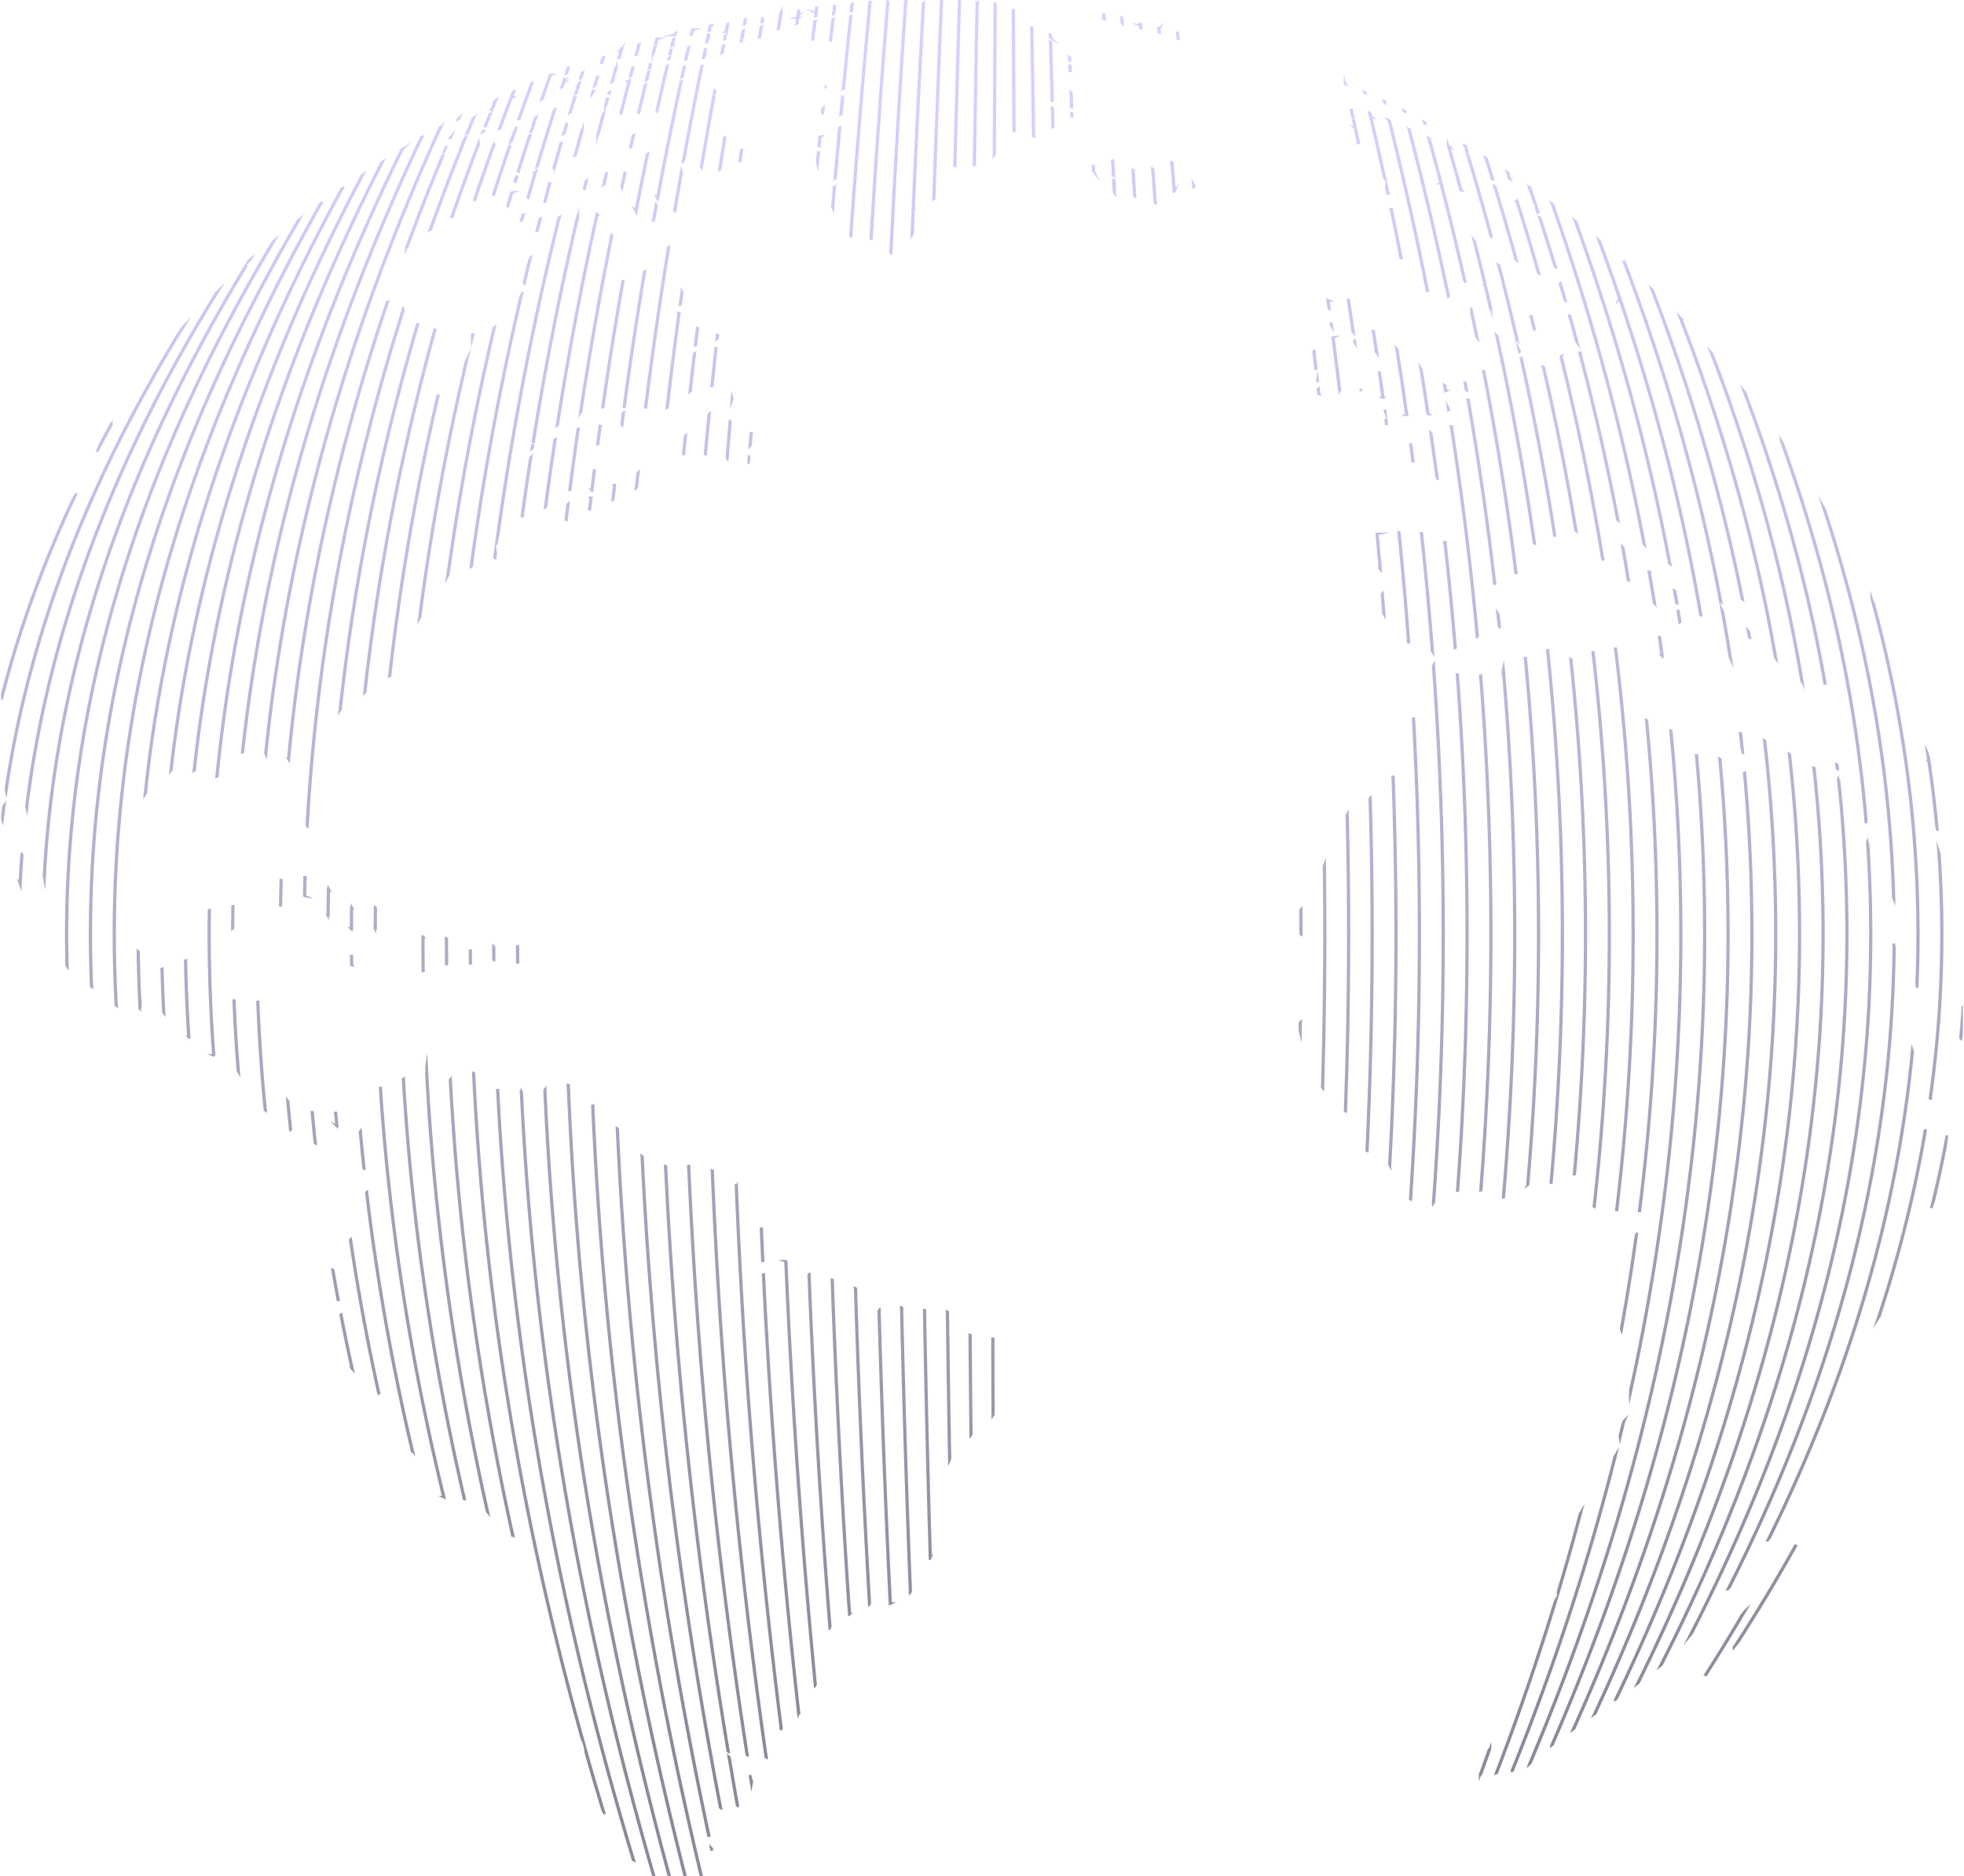 <svg xmlns="http://www.w3.org/2000/svg" width="736" height="703" fill="none"><g clip-path="url(#a)"><path stroke="url(#b)" stroke-miterlimit="10" stroke-opacity=".5" stroke-width=".922" d="M556.692 59.232v.011l-.005-.014.005.003zm0 0c.131.081.259.16.384.239l-.049-.153a14.53 14.53 0 0 0-.335-.198v.112zM380.075 49.038h.06c-.081-15.074-.167-30.146-.26-45.219h-.297c.092 15.053.179 30.106.259 45.16l.238.059zm7.115 2.013c.099.023.198.045.298.063-.217-13.61-.448-27.22-.695-40.83a5.59 5.59 0 0 0-.297-.028c.246 13.598.477 27.197.694 40.794zm7.306-3.406.236-.09-.191-7.035a4.364 4.364 0 0 1-.301-.133l.198 7.28.058-.022zm7.078-4.107h.297l-.036-.935a2.142 2.142 0 0 1-.301-.112l.04 1.047zm-.044-8.796.215 5.524a2.725 2.725 0 0 1-.3-.085l-.221-5.665c.1.077.202.153.306.226zm-.4-10.008.077 1.886a.916.916 0 0 1-.297.014l-.084-2.061c.109.047.211.1.304.16zm-.131-3.22.045 1.095h-.298l-.051-1.256c.102.053.204.107.304.162zm-7.233-7.966.02.642a12.12 12.12 0 0 0-.303-.182l-.032-1.051.057.028.153.458.105.105zm.064 2.15a4.994 4.994 0 0 0-.3-.099c.098 3.304.195 6.608.291 9.913h.297c-.095-3.271-.19-6.542-.288-9.813zm.046 11.747-.033-1.144c.117.046.216.085.301.12l.022.782-.29.242zm.306.285a2.432 2.432 0 0 1-.303-.184c.097 3.397.193 6.795.288 10.193l.295-.052c-.092-3.32-.185-6.638-.28-9.957zM373.085 1.833c-.115 18.653-.221 37.307-.318 55.961a5.154 5.154 0 0 0-.299.36c.097-18.776.204-37.551.32-56.326.087.003.182.004.297.005zm-.872 499.847h-.297c.026 9.604.054 19.208.085 28.812l.295-.409c-.03-9.468-.058-18.935-.083-28.403zM366.316 1.528c-.371 20.02-.711 40.04-1.019 60.061a17.25 17.25 0 0 1-.299.162c.308-20.075.648-40.149 1.021-60.223h.297zm-2.635 498.837-.298-.098c.1 12.555.213 25.109.339 37.664l.293-.377c-.124-12.396-.235-24.792-.334-37.189zM359.743.153c-.643 20.674-1.229 41.348-1.758 62.022h-.297c.529-20.674 1.115-41.348 1.758-62.022h.297zm-4.549 491.568-.299-.177c.234 18.635.514 37.269.841 55.902.088-.192.184-.385.287-.58a11264.81 11264.81 0 0 1-.829-55.145zm-4.799-425.488a7451.5 7451.5 0 0 0-.284 8.134 24.8 24.8 0 0 0-.305.227c.852-24.814 1.82-49.628 2.902-74.441h.298a8026.332 8026.332 0 0 0-2.593 65.576l-.105.418.087.086zm-4.361-64.858h-.12a6248.134 6248.134 0 0 0-4.257 86.759c.104-.163.21-.325.318-.488.114-2.688.229-5.376.346-8.063-.133-.315-.174-.662.041-.96a6249.703 6249.703 0 0 1 3.86-77.436l-.188.188zM339.47.458l.103-.014.017-.257-.3.03-.027.394-.002.04a5129.23 5129.23 0 0 0-5.559 94.048 3.3 3.3 0 0 0 .293.09A5133.92 5133.92 0 0 1 339.561.618V.61l.004-.057-.095-.096zm.122-.305v.004l-.3.037.003-.041h.297zm.011-.153-.002.03-.301.05.005-.08h.298zm-6.714.392-.3.02-.09 1.116h.298l.092-1.136zm-6.712.392-.301.038-.013.137c.099-.01.2-.021.301-.03l.013-.145zm-7.007.59-.078.736.302-.037.075-.698h-.299zm-6.262.816-.305.05-.033.28.306-.056.032-.274zm-6.786 1.49-.108.818-.317.13.118-.89.307-.059zm.135-1.017-.074.563-.31.072.079-.588c.102-.017.204-.032.305-.047zm-6.727 1.115-.31.062-.263 1.808.313-.09.26-1.78zm-6.869 1.154c-.051.01-.101.022-.152.033a11.3 11.3 0 0 1-.029.181l.313-.07.028-.18-.16.036zm-.262.728.067-.425.313-.076-.231 1.452-.312.073.161-1.017.056-.015-.054.008zm-6.51 1.367-.245.082-.192 1.113.317-.091.193-1.12-.073.016zm-.841 3.553.076-.45.323-.124-.089.522a5.786 5.786 0 0 1-.31.052zm-5.736-2.377-.147.79-.325.125.15-.808.322-.107zm.177-.948-.126.675-.038.014-.285.095.137-.732.312-.052zm-6.728 1.605-.176.052-.224 1.12.324-.102.213-1.07h-.137zm-.676 2.562.11-.554.32-.09-.122.616-.308.028zm-.655 3.313.264-1.34.323-.102-.266 1.347c-.105.032-.212.064-.321.095zm-6.129-.153-.228 1.079-.335.15.24-1.14a10.5 10.5 0 0 1 .323-.089zm.344-1.621-.215 1.013-.148.08-.189.073.236-1.109.316-.057zm.386-1.814-.054.253-.316.058.047-.221.323-.09zm.322-1.505-.049.228a1.743 1.743 0 0 0-.339.166l.068-.317.32-.077zm-6.972 2.882-.066.289-.332.12.067-.294c.111-.04.222-.078.331-.115zm.336-1.472-.325.09-.019.085-.007.03-.09.39.327-.094.086-.377.005-.02.023-.104zm-6.666 1.72a.597.597 0 0 1-.01.041l-.339.136.021-.083.328-.094zm-6.673 1.729-.332.094-.071.275.334-.102.069-.267zm-6.69 1.957-.335.099-.05.183.336-.103.049-.18zm-6.63 1.9-.341.108a8.68 8.68 0 0 1-.044.152l.343-.114.042-.147zm-.426.403.027-.094.348-.134-.036.124-.339.104zm-.072.251.03-.106.337-.096-.025.088-.342.114zm-6.319 2.486-.349.127-.067.22h.073l-.105.105-.049.163.336-.084.161-.53zm-.929 2.046.26-.862.348-.124-.268.887-.34.1zm-7.3 5.016-.197.624-.35.124.159-.507c.158-.096.285-.175.388-.241zm.457-1.452-.119.378-.36.152.128-.404.351-.126zm-1.272 3.903-.384.385a1070.16 1070.16 0 0 0-1.159 3.74l.321-.153.039-.006c.41-1.331.823-2.662 1.238-3.994l-.055.028zm-5.769-.434c-.207.624-.412 1.25-.618 1.874l-.38.207.632-1.922.366-.16zm1.767-5.307c-.227.674-.452 1.349-.677 2.023l-.369.168c.228-.686.458-1.372.688-2.058.119-.046.238-.09.358-.133zm-6.796 2.803-.37.157-.64 1.825.366-.147.644-1.835zm-6.885 3.02-.378.166-.468 1.272-.13.355c-1.42 3.88-2.814 7.761-4.182 11.642l.322-.02c1.385-3.929 2.798-7.857 4.237-11.785l.124-.34.475-1.29zm-6.81 3.046-.385.174-.528 1.373-.08.21-.368.962.208-.042-.254.162c-1.438 3.77-2.851 7.54-4.238 11.31l.065-.014.325-.184a1002.52 1002.52 0 0 1 4.647-12.367l.07-.183.538-1.4zm-6.953 3.441-.247.139-.46 1.146.387-.166.493-1.23-.173.111zm-1.637 3.618.556-1.397.4-.2-.601 1.508-.355.089zm-6.448 2.857-.386.154a969.761 969.761 0 0 0-2.414 5.877l.394-.179c.794-1.95 1.596-3.901 2.406-5.852zm-5.507.105-.118.272-.029.023-.408.234.137-.313.418-.215zm-6.875 3.362-.047.102-.433.233.052-.113.428-.222zm-7.035 3.762-.042.09-.446.247.035-.075.453-.262zm-.048.1-.46.278c-36.374 76.756-58.71 153.527-67.007 230.302l.307-.07c8.316-76.843 30.703-153.683 67.16-230.51zm-7.305 4.498-.479.301c-38.448 78.284-61.536 156.569-69.262 234.854l.303-.045c7.744-78.37 30.89-156.739 69.438-235.11zm-7.446 4.745-.497.32c-38.695 75.979-62.142 151.945-70.338 227.911l.32-.196c8.23-76.002 31.735-152.01 70.515-228.035zm-7.328 4.765-.514.337c-39.35 74.422-63.255 148.834-71.715 223.245l.347-.42c8.518-74.378 32.478-148.761 71.882-223.162zm-7.586 4.983-.53.348C86.633 146.377 62.061 222.02 54.295 297.662l.36-.597c7.85-75.553 32.476-151.112 73.881-226.69zm-7.959 5.594-.58.421C68.45 167.62 42.674 258.857 42.674 350.098c0 8.855.242 17.711.728 26.567l.311.246a484.81 484.81 0 0 1-.742-26.813c0-91.371 25.866-182.747 77.606-274.129zM112.2 82.28l-.643.514C59.683 171.904 33.742 261 33.742 350.098c0 6.51.139 13.02.416 19.53l.307.223a459.104 459.104 0 0 1-.425-19.753c0-89.259 26.05-178.524 78.16-267.818zm-9.346 7.872-.728.638c-51.54 86.455-77.313 172.917-77.313 259.385 0 3.853.051 7.706.154 11.56l.31.481a435.146 435.146 0 0 1-.167-12.041c0-86.668 25.912-173.342 77.744-260.023zm-8.978 7.01-.119.193c-.257.228-.513.457-.768.686l.137-.225c.248-.218.497-.436.75-.654zm-1.32 2.158-.767.689c-46.18 76.097-71.291 152.198-75.326 228.294l.232 1.276c3.834-76.74 29.119-153.495 75.86-230.259zm-10.738 9.672-.788.71C41.47 173.89 17.753 238.083 9.884 302.279l.194.865c7.795-64.713 31.707-129.43 71.74-194.152zM68.515 122.67l-1.273 1.698c-34.96 57.148-56.65 114.298-65.066 171.446l.181.816c8.434-58.099 30.6-116.207 66.5-174.322l-.342.362zm-26.726 36.519-.533.356a508.15 508.15 0 0 0-3.924 7.326l-.263.559-.663 1.857a507.321 507.321 0 0 1 5.383-10.098zM.399 261.816c6.28-24.834 15.212-49.667 26.796-74.499l1.467-2.423C16.52 210.522 7.204 236.15.715 261.777a9.897 9.897 0 0 1-.316.039zm.327 44.954c.174-1.487.358-2.974.551-4.461l.37-.542a377.286 377.286 0 0 0-.702 5.683l-.207-.545-.012-.135zm6.698 24.142.262.748c.108-2.292.237-4.583.386-6.874l-.007-.008.065-.881c.073-1.086.15-2.173.233-3.259l-.255-.562a392.419 392.419 0 0 0-.684 10.836zm44.941 47.087.256-.769a511.324 511.324 0 0 1-.679-20.562l-.3-.241a512.8 512.8 0 0 0 .723 21.572zm8.856 1.457.318.371a538.64 538.64 0 0 1-.668-16.817l-.295.074c.132 5.458.347 10.915.645 16.372zm9.39 9.05.297-.012a568.895 568.895 0 0 1-1.214-28.557l-.296.064c.166 9.502.57 19.003 1.213 28.505zm9.349 6.953.308.135a599.284 599.284 0 0 1-1.662-54.512l-.298.075c-.27 18.1.28 36.201 1.652 54.302zm9.172 5.684.348.619a633.112 633.112 0 0 1-1.632-26.807l-.252-.07-.047.029a633.34 633.34 0 0 0 1.583 26.229zm10.123 14.824.32.202a668.27 668.27 0 0 1-2.808-40.756l-.296.043a668.457 668.457 0 0 0 2.784 40.511zm9.519 7.622c.095-.012.193-.026.294-.042a721.726 721.726 0 0 1-1.044-10.727l-.337-.436c.332 3.735.695 7.47 1.087 11.205zM126.57 487.1a774.299 774.299 0 0 1-2.036-11.436c.097-.021.194-.04.292-.058a783.106 783.106 0 0 0 2.047 11.501c-.101 0-.202-.002-.303-.007zm5.209 25.643a784.434 784.434 0 0 1-4.139-19.999c.081-.077.168-.153.258-.228a787.11 787.11 0 0 0 4.286 20.685 22.068 22.068 0 0 1-.405-.458zm9.924 8.946c.132.131.263.264.392.397a817.966 817.966 0 0 1-10.62-57.689l-.265.24a817.913 817.913 0 0 0 10.493 57.052zm12.641 21.871c.14.144.276.291.41.442-7.671-32.47-13.414-64.938-17.231-97.404a5.754 5.754 0 0 1-.252.399c3.798 32.186 9.489 64.374 17.073 96.563zM166.147 561c.114.059.229.115.347.169-12.461-51.146-20.393-102.293-23.795-153.439h-.298c3.397 51.09 11.313 102.18 23.746 153.27zm7.722.767c.103-.001.205-.001.305.001-12.143-52.515-19.765-105.031-22.867-157.546l-.285.2c3.108 52.448 10.724 104.897 22.847 157.345zm8.623 4.596c.139.16.276.322.413.485-12.518-55.897-20.193-111.788-23.023-167.679-.112.711-.041 1.708.071 3.214h-.201c2.949 54.658 10.529 109.317 22.74 163.98zm9.513 9.098c.108.037.217.071.327.104-12.589-57.053-20.4-114.112-23.432-171.175l-.282.296c3.041 56.93 10.836 113.856 23.387 170.775zm25.952 75.814c.952 2.106 1.465 3.867 1.561 5.563a1222.95 1222.95 0 0 0 6.198 21.153c.297.605.582 1.219.867 1.833-28.165-92.489-44.477-184.995-48.938-277.504l-.305-.17c3.99 83.047 17.529 166.093 40.617 249.125zm19.238 45.629c.12.071.243.139.372.203-.572-1.894-1.14-3.789-1.702-5.684l-.503-.773h.273c-27.874-94.054-44.202-188.091-48.985-282.124l-.299-.016c4.887 96.123 21.835 192.249 50.844 288.394zm8.728 9.821-.293-1.006.374.222.343 1.175c-.121-.118-.24-.228-.361-.336l-.063-.055zm1.574 5.344c-.365-1.229-.727-2.458-1.088-3.687.122.066.244.132.367.196.359 1.22.719 2.44 1.081 3.66l-.36-.169zm8.167 8.892c-.337-1.18-.672-2.36-1.006-3.54.092-.044.184-.085.275-.123.368 1.305.739 2.61 1.112 3.916a126.04 126.04 0 0 1-.381-.253zm7.192 5.847c.126.091.253.181.381.27-29.063-106.803-45.773-213.606-50.13-320.409l-.299-.062c4.347 106.734 21.03 213.467 50.048 320.201zm7.005 4.783.219.119a1618.481 1618.481 0 0 1-5.837-23.352 6.63 6.63 0 0 1-.39-.35 1628.134 1628.134 0 0 0 5.848 23.424l.16.159zm6.356 3.443.352.19c-.775-3.194-1.541-6.388-2.297-9.582a13.491 13.491 0 0 0-.408-.432 1770.1 1770.1 0 0 0 2.353 9.824zm6.619 3.585c.063.062.125.124.228.207-.49-2.149-.976-4.298-1.458-6.447-.099-.089-.223-.197-.378-.332.484 2.165.973 4.33 1.467 6.495l.141.077zm5.869 2.052.319.071c-.237-1.112-.472-2.224-.706-3.335a11.43 11.43 0 0 0-.323-.092c.236 1.119.472 2.237.71 3.356zm5.886.392c.06-.06.12-.127.179-.197l-.259-1.321a21.743 21.743 0 0 0-.336-.17l.333 1.695.083-.007zm-12.899-73.56.056.345-.16.88c-.189-1.176-.376-2.352-.563-3.527.143.434.252.835.361 1.236.095.348.19.696.306 1.066zm5.305-8.741c.102 0 .202-.001.3-.004-10.467-73.33-17.204-146.659-20.211-219.989l-.302-.12c3.004 73.371 9.742 146.742 20.213 220.113zm5.69-10.406c.07-.245.14-.483.209-.716-8.507-67.689-14.112-135.378-16.813-203.067a9.189 9.189 0 0 1-.304-.171c2.708 67.985 8.344 135.969 16.908 203.954zm6.504-6.039c.105.018.206.033.303.043a2635.514 2635.514 0 0 1-13.253-164.806 5.015 5.015 0 0 1-.296.035 2634.475 2634.475 0 0 0 13.246 164.728zm6.227-10.641c.092-.068.185-.136.279-.202a2924.903 2924.903 0 0 1-11.047-158.725l-.302-.108a2925.223 2925.223 0 0 0 11.07 159.035zm5.493-21.51.275-.297a3278.286 3278.286 0 0 1-7.865-132.51c-.096.008-.194.016-.296.026a3280.765 3280.765 0 0 0 7.886 132.781zm7.291-5.374.297-.004a3731.303 3731.303 0 0 1-6.473-125.156l-.3-.064a3730.185 3730.185 0 0 0 6.476 125.224zm7.521-3.48.28-.299a4323.612 4323.612 0 0 1-5.26-118.117c-.1-.054-.2-.108-.302-.161a4321.315 4321.315 0 0 0 5.282 118.577zm7.759-.394.298-.008a5124.254 5124.254 0 0 1-4.218-110.141c-.099.062-.196.123-.292.18a5127.715 5127.715 0 0 0 4.212 109.969zm7.55-4.094c.095-.083.191-.171.286-.263a6249.146 6249.146 0 0 1-3.304-106.499l-.3-.121c.8 35.626 1.906 71.253 3.318 106.883zm7.454-12.708c.079-.245.17-.486.276-.738a8023.47 8023.47 0 0 1-2.154-92.392l-.297-.001c.545 31.042 1.27 62.086 2.175 93.131zM332.758 2.015a4342.726 4342.726 0 0 0-6.175 87.406 4.621 4.621 0 0 1-.241-.053h-.053a4339.931 4339.931 0 0 1 6.161-87.23l.014-.18.023-.278h.266l.033-.016-.021.265-.007.086zm-6.791 1.016a3751.25 3751.25 0 0 0-6.995 85.425 10.425 10.425 0 0 1-.281-.239 3748.823 3748.823 0 0 1 6.973-85.136l.045-.484.135-1.434.303-.051-.126 1.34-.054.579zm-13.109 66.937c-.233 2.715-.463 5.43-.689 8.146l-.246-.62c.204-2.445.411-4.89.621-7.335.107-.058.212-.12.314-.191zm-.022-3.192c.099-.022.2-.039.302-.051.549-6.316 1.116-12.632 1.701-18.947-.097.018-.197.03-.302.035a3277.92 3277.92 0 0 0-1.701 18.963zm2.178-24.065c.094.002.193.005.298.01l.191-2.023a29.115 29.115 0 0 0-.296-.025l-.193 2.038zm.312-3.298h.178l.114.076.193-2.02a1.63 1.63 0 0 1-.261-.398l-.224 2.342zm-6.753 1.06-.206 1.94a58.783 58.783 0 0 0-.295-.037l.182-1.713a2.98 2.98 0 0 1 .319-.19zm7.355-7.317c.087-.021.188-.041.305-.062.875-9.012 1.788-18.024 2.739-27.036l-.263.053h-.042a3345.67 3345.67 0 0 0-2.739 27.045zm2.949-29.031.206-1.933.304-.046-.211 1.979h-.299zm-6.274-1.222h.22l.043-.359-.263.053-.043.007-.038.312c.027-.005.054-.01.081-.013zm.196.204c-.101.013-.203.025-.304.036l-.253 2.127.321-.184.236-1.979zm-.765 3.92a3188.93 3188.93 0 0 0-.946 8.097h.299c.312-2.7.627-5.398.946-8.097h-.299zm-6.077-2.1-.147 1.111-.309.072.149-1.131.307-.051zm-.528 3.017-.176.054a976.91 976.91 0 0 0-.312 2.39h.299l.32-2.444h-.131zm-1.042 6.721.474-3.666h.3c-.166 1.273-.33 2.547-.494 3.82h-.002v-.154h-.278zM285.7 472.472c-.188-4.013-.367-8.026-.536-12.038h.297c.169 3.991.347 7.982.534 11.974a5.81 5.81 0 0 1-.295.064zM299.235 5.799l-.434 2.997c-.106.045-.212.088-.319.13l.332-2.295a4.7 4.7 0 0 0 .203-.062l-.19-.032.086-.59.322-.148zm-6.794 1.49a1935.53 1935.53 0 0 0-.549 3.475l-.319.117.562-3.562.306-.03zM268.477 130.46c-.521 4.716-1.025 9.431-1.513 14.146l-.302.03c.489-4.725.994-9.45 1.517-14.176h.298zm.554-4.952-.147 1.308-.325.232.174-1.552.298.012zm9.042-69.291c-.203 1.374-.405 2.75-.606 4.124h-.3c.2-1.375.402-2.75.606-4.124h.3zm7.247-45.47-.547 3.218-.317.093.547-3.221.317-.09zm-7.273 4.328-.061.336a6.31 6.31 0 0 1-.305.015l.034-.185.332-.166zM265.282 48.12c.094-.142.189-.28.284-.416.684-3.857 1.381-7.713 2.092-11.57l-.299-.021a1803.067 1803.067 0 0 0-4.641 26.307l.246.328a1812.47 1812.47 0 0 1 2.524-14.605l-.206-.023zm2.757-14.05-.163.882-.327.13.213-1.15.277.138zm3.246-17.05c-.174.889-.347 1.777-.519 2.666a2.907 2.907 0 0 0-.336.173l.536-2.76.319-.08zm-6.786 1.372c-.226 1.084-.452 2.168-.676 3.252l-.31.028.071-.339.324-.405-.261.1c.179-.862.358-1.725.539-2.587l.313-.049zm-1.316 6.355h-.303c-.235 1.143-.468 2.287-.7 3.43l.329-.125c.223-1.102.448-2.203.674-3.305zm-.873 4.286-.305.007a1684.054 1684.054 0 0 0-6.069 31.54l.336-.186a1681.53 1681.53 0 0 1 6.038-31.361zm-6.824 35.698-.192-.611c-.887 4.925-1.752 9.849-2.594 14.773l.267.204a1675.01 1675.01 0 0 1 2.519-14.366zm-4.838 28.297-.021-.453-.238.193a1635.778 1635.778 0 0 0-8.586 59.899l.294.049a1635.34 1635.34 0 0 1 8.551-59.688zm-11.386 83.955c-.203 1.864-.403 3.728-.6 5.592l-.333.323c.193-1.834.39-3.668.589-5.502l.344-.413zm-5.446-22.534c-.218 1.643-.432 3.286-.644 4.929-.089-.076-.179-.152-.269-.232.202-1.565.406-3.13.613-4.695a2.331 2.331 0 0 1 .3-.002zm7.921-52.798a1529.067 1529.067 0 0 0-7.656 50.805l-.301.008a1531.407 1531.407 0 0 1 7.637-50.707l.32-.106zm-8.143 3.695a1440.199 1440.199 0 0 0-7.549 47.265h-.3a1441.39 1441.39 0 0 1 7.549-47.278l.3.013zm-6.799-3.771a1357.795 1357.795 0 0 0-9.032 52.817l-.373.48a1356.037 1356.037 0 0 1 9.089-53.227l.316-.07zm-9.97 59.143-.314.093a1338.62 1338.62 0 0 0-3.12 22.791l.301-.01c.977-7.625 2.022-15.25 3.133-22.874zm7.037-80.22a1286.324 1286.324 0 0 0-14.857 78.771l-.337.232a1286.752 1286.752 0 0 1 14.949-79.274l.245.27zm-15.685 84.145-.327.169a1263.402 1263.402 0 0 0-3.577 25.302l.323-.175a1248.553 1248.553 0 0 1 3.581-25.296zm-8.407 2.266-.151.945-.343.267.205-1.291.289.079zm16.812-85.492a1216.652 1216.652 0 0 0-16.609 84.223l-.303.009a1217.939 1217.939 0 0 1 16.672-84.511l.24.28zm2.258-10.75c.212-.873.425-1.746.64-2.618l.312-.375.098-.05c-.254 1.032-.506 2.064-.757 3.096l-.293-.053zm7.243-1.373.12-.093.229-.097c.32-1.394.644-2.787.969-4.18h-.305c-.34 1.457-.678 2.913-1.013 4.37zm6.552-27.172c.105-.006.209-.014.312-.022 1.01-4.002 2.04-8.005 3.089-12.007l-.35.164a1359.47 1359.47 0 0 0-3.051 11.866zm3.508-13.603.288-.106.053-.023c.262-.992.524-1.984.788-2.976-.125.055-.24.105-.347.15-.262.986-.523 1.97-.782 2.955zm-6.038.229-.52 1.864-.176.093-.178.07.514-1.844.36-.183zm.866-3.084-.538 1.912c-.11.044-.225.087-.345.131l.683-2.429.317-.073-.153.459h.036zm7.32-5.197.084-.314.345-.142h.001l-.088.326-.342.13zm.212-.786.342-.126.393-1.448-.339.113-.396 1.461zm6.599-1.412.18-.703.347-.155-.197.768-.33.09zm-.403 1.583.248-.976.357-.195-.278 1.09-.327.081zm-1.425 5.655.343-1.371h.306l-.306 1.221-.343.15zm-.021 1.31-.337.123c-.253 1.02-.506 2.038-.757 3.056l.072-.055.298-.204.724-2.92zm-1.24 5.02-.346.164c-.835 3.41-1.656 6.819-2.464 10.228l.309-.017c.82-3.459 1.653-6.916 2.501-10.375zm4.041 9.627a1510.46 1510.46 0 0 1 3.272-14.348l.331-.11a1508.336 1508.336 0 0 0-3.303 14.48l-.3-.022zm-8.518 9.197c-.338 1.466-.673 2.932-1.006 4.399l-.318.057c.323-1.424.649-2.848.977-4.272.129-.07.245-.131.347-.184zm-3.199 14.213-.314.045c-.365 1.664-.727 3.328-1.086 4.992l.135.054.092.3c.387-1.797.778-3.594 1.173-5.39zm-7.728 36.094c.819-4.272 1.66-8.545 2.522-12.818l.249.269c-.805 3.993-1.591 7.987-2.359 11.98l-.412.569zm11.587-21.954a1471.497 1471.497 0 0 1 4.328-21.28l.345-.195a1469.913 1469.913 0 0 0-4.461 21.938l-.212-.463zm6.555 3.609.3.008c.337-1.863.677-3.725 1.021-5.587l-.239-.345c-.365 1.975-.725 3.95-1.082 5.924zm1.533-8.354.266.193c2.736-14.69 5.69-29.38 8.863-44.07l-.286-.081a1571.585 1571.585 0 0 0-8.843 43.958zm9.132-45.293.339-.162c.273-1.256.547-2.511.823-3.767l-.333.13c-.278 1.266-.554 2.532-.829 3.799zm1.462-6.672.008-.001h.297c.338-1.528.679-3.056 1.022-4.583l-.346.183c-.329 1.467-.656 2.934-.981 4.401zm-5.248-3.649-.292 1.225-.34.142.304-1.273.328-.094zm.524-2.182-.148.616a33.66 33.66 0 0 1-.158.02l-.167.062.132-.551.341-.147zm.258-1.068-.13.54-.346.165.14-.58.336-.125zm.2-.825-.113.466-.338.135.117-.486.334-.115zm.152-1.443.208-.042.034-.137-.089.026-.153.153zm-1.845 8.505-.419.479-.007.027.315-.037.111-.47zm-1.338 4.384.311-1.327.315-.045-.29 1.237-.206.078-.13.057zm-3.957-9.795.336-.112.141-.546-.338.12-.139.538zm.629-1.247-.078.3-.335.112.075-.291.338-.121zm-6.71 2.002-.17.625-.346.139.179-.656.337-.108zm.075-.274-.001.005-.286.086.287-.091zm-6.797 2.467c-.239.827-.476 1.654-.712 2.481a3.175 3.175 0 0 1-.317.027l.687-2.394.342-.114zm-8.765 9.597-.36.168c-.322 1.087-.642 2.173-.961 3.26l.385-.257.936-3.171zm-1.556 5.29h-.31l-.296 1.016.492-.626.114-.39zm-4.177 14.648c-.873 3.138-1.733 6.275-2.579 9.413l-.352.164c.841-3.122 1.696-6.244 2.564-9.366l.367-.211zm5.529 2.046a1342.68 1342.68 0 0 1 2.121-8.036l.387-.296c-.681 2.544-1.354 5.088-2.018 7.633l-.49.7zm3.01-11.339.335-.103.632-2.328-.099-.022-.218.057a780.11 780.11 0 0 0-.65 2.396zm1.194-4.387.284.086.139-.507-.371.23-.052.191zm-15.58 11.638a1354.61 1354.61 0 0 0-.968 3.28l-.37.207c.324-1.106.65-2.211.978-3.317l.36-.17zm3.135-10.387a1259.88 1259.88 0 0 0-1.723 5.665l-.386.252c.576-1.913 1.157-3.827 1.744-5.74l.365-.177zm-5.179 17.356-.368.203c-.843 2.91-1.674 5.822-2.492 8.732l.16-.096.271-.339a1177.95 1177.95 0 0 1 2.429-8.5zm-6.434 21.945c.621-2.317 1.251-4.634 1.889-6.951l.3.03c-.634 2.3-1.259 4.601-1.877 6.902l-.312.019zm-1.371 6.322-.343.137c-.393 1.502-.784 3.005-1.171 4.507.105-.008.21-.017.314-.028.397-1.538.797-3.077 1.2-4.616zm-3.776 14.808-.549.98c-.664 2.693-1.318 5.385-1.961 8.077l.223.345c.748-3.134 1.51-6.268 2.287-9.402zm-3.182 13.182-.607 1.619-.129.225c-7.818 33.547-13.986 67.093-18.502 100.639l.326-.194c4.598-34.096 10.902-68.192 18.912-102.289zm-28.211 241.619a2.602 2.602 0 0 0-.178-.006l-.119-.004c.005 3.271.025 6.542.061 9.813.1-.028.199-.053.296-.077-.035-3.242-.055-6.484-.06-9.726zm8.686 9.448c-.016-1.578-.028-3.157-.037-4.735l.297-.011c.009 1.583.021 3.166.037 4.749a2.943 2.943 0 0 0-.297-.003zm8.765-1.021c.113-.032.213-.062.296-.09-.014-1.741-.025-3.483-.032-5.224a11.507 11.507 0 0 0-.298-.14c.007 1.818.018 3.636.034 5.454zm10.6-166.239h.164l.173-.266c1.009-7.402 2.09-14.804 3.242-22.206l-.343.275a1185.335 1185.335 0 0 0-3.236 22.197zm-5.637-16.193.327-.387c5.098-31.918 11.607-63.834 19.526-95.75l-.363.232c-10.127 40.856-17.943 81.716-23.446 122.576l.952-4.764c1.025-7.365 2.124-14.73 3.299-22.095l-.295.188zm-4.624 31.717c.133-1.022.267-2.044.403-3.067l.152 1.116-.251 1.916-.304.035zm8.596 151.448c-.017-2-.03-4-.037-5.999l.296-.073c.008 2.024.021 4.048.038 6.072h-.297zm1.691 48.637a5.078 5.078 0 0 0-.302-.102c4.77 98.349 21.427 196.698 49.972 295.046l.554.841c-28.691-98.595-45.432-197.19-50.224-295.785zm-36.894-58.099c.005 4.324.039 8.649.101 12.973a7.46 7.46 0 0 1-.301-.26c-.06-4.23-.092-8.461-.097-12.692l.16-.013.137-.008zm8.997-135.159.415-.832c4.307-30.873 10.091-61.746 17.354-92.621l-.357.221c-7.301 31.079-13.105 62.156-17.412 93.232zM195.346 82.56l.563-2.03.069-.023.258-.043-.523 1.883c-.12.072-.242.143-.367.213zm2.335-8.316h.309a1094.52 1094.52 0 0 1 2.929-10.089l-.402.315a1089.26 1089.26 0 0 0-2.836 9.774zm10.417-33.423a1116.409 1116.409 0 0 0-6.588 21.343l-.378.23c2.093-7.04 4.263-14.081 6.51-21.122l.243-.331.213-.12zm-9.416 9.98a1056.7 1056.7 0 0 0-4.332 13.547l-.258-.172c1.379-4.412 2.789-8.824 4.232-13.236l.358-.14zm-5.909 17.63.687-2.225.297.046-.56 1.813-.424.367zm-.805 3.649a942.306 942.306 0 0 0-1.573 5.225 2.16 2.16 0 0 1-.252-.197c.488-1.636.981-3.272 1.478-4.907l.347-.121zm-14.64 53.277-.318.046-.101.414.034 1.114.385-1.574zm-3.688 14.218c.31-1.344.622-2.688.937-4.033.198-.405.395-.813.593-1.223-7.617 32.291-13.525 64.582-17.723 96.873l-.386.665c3.905-30.214 9.306-60.428 16.203-90.642l.274-.366.102-1.274zm17.479-84.807a1010.47 1010.47 0 0 0-6.021 18.226l-.111.028-.169-.128a1005.806 1005.806 0 0 1 5.861-17.754l.44-.372zm-26.836 93.537-.316.045c-8.151 35.017-14.181 70.035-18.088 105.052l.315-.137c3.91-34.987 9.94-69.973 18.089-104.96zm20.949-94.134a982.96 982.96 0 0 0-7.236 20.788l-.183.049-.129-.053a973.962 973.962 0 0 1 7.201-20.696l.255-.027.092-.06zm-22.093 69.373-.297-.044c-12.531 45.378-21.298 90.757-26.301 136.138l.332-.297c5.008-45.267 13.764-90.533 26.266-135.797zm9.067-49.857a899.58 899.58 0 0 0-2.639 7.524l-.365.146a943.434 943.434 0 0 1 2.757-7.864l.247.194zm7.211-19.592a939.366 939.366 0 0 0-7.087 19.241l-.293-.061a940.022 940.022 0 0 1 7.314-19.841l.066.661zm1.477-4.678.425-.277.023-.06-.363.117-.085.22zm-6.307 2.148c-.142.348-.283.697-.423 1.045l-.388.166.423-1.047.388-.164zm-.749 1.854-.387.164a902.711 902.711 0 0 0-12.347 32.488l.427-.31a902.576 902.576 0 0 1 12.307-32.342zm-5.184-1.784c.093 0 .186-.004.278-.01l.259-.605-.537.615zm-2.531 6.644a867.078 867.078 0 0 0-13.488 34.332l-.446.35a867.19 867.19 0 0 1 13.484-34.375l.45-.307zm.22-1.295.174-.155.61-1.68-.015.004-.769 1.83zm-1.146-9.272a877.134 877.134 0 0 0-3.246 7.208l-.476.34a875.985 875.985 0 0 1 3.299-7.336l.423-.212zm-3.746 8.333-.304-.045c-33.418 75.425-53.982 150.838-61.692 226.249l.241.563c7.667-75.582 28.252-151.167 61.755-226.767zm-56.452 283.289c.049-3.182.12-6.363.212-9.545l.298-.014a697.494 697.494 0 0 0-.212 9.482 5.437 5.437 0 0 1-.298.077zm13.002 89.044c-.41-3.858-.789-7.716-1.138-11.575l.3.014a736.84 736.84 0 0 0 1.154 11.725l-.316-.164zm-3.996-92.753s.103.038.279.114c.045-2.342.102-4.684.17-7.025l-.298.013a755.069 755.069 0 0 0-.167 6.894l.016.004zm12.082 86.242a871.468 871.468 0 0 1-.43-4.822l.299-.002c.139 1.615.283 3.229.432 4.843l-.301-.019zm-3.278-78.877c.104.019.202.032.297.039.029-3.249.079-6.499.149-9.749a28.38 28.38 0 0 1-.293-.176 775.945 775.945 0 0 0-.153 9.886zm8.825 18.59c-.016-1.1-.029-2.201-.04-3.301l.297-.01c.012 1.129.025 2.258.041 3.387a2.174 2.174 0 0 0-.298-.076zm4.575 75.956c-.475-4.455-.913-8.91-1.315-13.365l.189-.263.076-.107c.438 4.874.919 9.748 1.443 14.622a34.003 34.003 0 0 0-.124-.279l-.269-.608zm-4.653-89.474c.098.02.197.037.297.052.007-2.627.026-5.253.057-7.88a4.81 4.81 0 0 1-.296-.079 833.925 833.925 0 0 0-.058 7.907zm8.931-.127.298-.006c.006-2.617.025-5.234.055-7.851a4.32 4.32 0 0 0-.296-.089c-.031 2.649-.05 5.298-.057 7.946zm16.17-226.364c-14.137 48.099-23.811 96.198-29.021 144.297l-.198.096-.138.242c5.204-48.243 14.895-96.486 29.075-144.729l.282.094zm-5.31-5.691c-20.518 64.581-32.549 129.169-36.093 193.758l-.181-.136-.085-.428c3.586-64.492 15.631-128.982 36.133-193.465l.226.271zm-43.342 168.499.261.392c5.35-57.237 17.727-114.47 37.132-171.702l-.349.106c-19.333 57.065-31.681 114.133-37.044 171.204zm73.718-237.1c.572-1.47 1.149-2.94 1.729-4.41l.393-.184c-.583 1.475-1.162 2.95-1.737 4.425l-.385.17zm9.608 5.951c.425-1.24.853-2.481 1.283-3.722l1.037-2.077c-.496 1.422-.99 2.844-1.479 4.265l-.315.244h.231l-.348 1.012-.409.278zm8.326-6.343c.304-.917.61-1.835.916-2.752l.387-.22c-.296.887-.592 1.773-.886 2.66l-.417.312zm4.464-12.276c-.283.82-.564 1.64-.845 2.461l-.384.206c.285-.836.572-1.672.861-2.508l.368-.159zm-.071-.703.384-.203.406-1.17-.381.19-.409 1.183zm.564-1.63.373-.168.379-1.086-.377.178-.375 1.076zm.46-1.32.216-.1.16-.076.263-.754-.363.138-.276.792zm6.287-1.127.065-.195h.275l-.34.195zm-11.708 18.014-.444.398-.364 1.105.329-.047.479-1.456zm12.367 146.821c.227-1.896.458-3.793.693-5.689.104-.08.214-.161.33-.245-.252 2.027-.499 4.055-.741 6.083l-.282-.149zm42.135 520.968c-28.79-102.356-45.493-204.689-50.107-307.008.088-.143.181-.284.279-.422 4.593 102.571 21.337 205.156 50.23 307.764a11.469 11.469 0 0 0-.402-.334zm-33.317-524.937.309-.09c.156-1.359.315-2.718.476-4.077l-.3.003a1179.53 1179.53 0 0 0-.485 4.164zm.827-7.03c.1.02.197.041.291.063.299-2.484.604-4.969.916-7.454l-.256-.342a1284.06 1284.06 0 0 0-.951 7.733zm2.13-16.87c.318-2.405.643-4.81.974-7.216l.297.023c-.32 2.327-.635 4.654-.943 6.981l-.328.212zm6.664 14.947-.3.016a1497.55 1497.55 0 0 0-.627 5.6l.315-.144c.201-1.824.405-3.648.612-5.472zm32.84 523.966c-23.323-97.091-37.094-194.183-41.313-291.275l.293-.1c3.933 90.628 16.19 181.257 36.771 271.885h-.18c.109.181.208.362.304.542a1585.186 1585.186 0 0 0 4.36 18.652c-.081.099-.16.198-.235.296zm-31.81-282.721-.305-.168c4.051 88.353 15.484 176.709 34.298 265.08h.304c-18.806-88.315-30.238-176.615-34.297-264.912zm35.2 270.533-.224-1.038c.195.198.269.31.343.458a3.477 3.477 0 0 0-.119.58zm6.839 30.263c-.888-3.768-1.762-7.537-2.622-11.305.111.024.219.05.322.077.587 2.571 1.181 5.142 1.781 7.713-.085.06-.169.117-.248.17l.263.397.182.275c.206.883.413 1.765.621 2.647-.098.012-.198.02-.299.026zm-3.604-46.068c-15.661-81.513-25.477-163.014-29.45-244.513.1.076.203.151.308.227 3.98 81.413 13.794 162.83 29.44 244.259l-.298.027zm6.342-.815h.006c.093.03.197.055.309.076a1959.143 1959.143 0 0 1-3.174-18.369 12.025 12.025 0 0 1-.349-.285 1913.688 1913.688 0 0 0 3.208 18.578zm-3.499-20.318h.301c-12.2-73.186-20.03-146.371-23.49-219.556l-.301-.074c3.458 73.21 11.288 146.42 23.49 219.63zm-16.74-486.404h.299c.227-2.322.459-4.643.695-6.965l-.331.311c-.225 2.218-.446 4.436-.663 6.654zm2.437-23.381.33-.282c.522-4.712 1.062-9.425 1.62-14.138l-.318.154c-.562 4.755-1.107 9.511-1.632 14.266zm2.005-17.395.311-.095c.252-2.098.507-4.196.766-6.294l-.288-.086c-.267 2.158-.53 4.316-.789 6.475zm-4.782-19.631c-.202 1.427-.401 2.854-.599 4.28l-.309.067c.224-1.62.451-3.24.68-4.86l.228.513zm-1.072 7.723-.264-.265a1751.066 1751.066 0 0 0-4.49 35.597l.322-.193a1748.772 1748.772 0 0 1 4.432-35.139zm14.921-53.845a1971.37 1971.37 0 0 1 1.936-12.17h.221l.074.043a1885.69 1885.69 0 0 0-1.865 11.708l-.041.013-.325.406zm-3.627 91.424-.327.29c-.484 4.939-.95 9.877-1.397 14.815h.299c.455-5.035.931-10.07 1.425-15.105zm13.931 502.562c-11.384-73.546-18.685-147.101-21.9-220.659l.294-.06c3.216 73.601 10.522 147.199 21.917 220.787l-.311-.068zm-7.508-485.979c.087.098.177.204.272.318.392-4.753.799-9.506 1.222-14.259a7.412 7.412 0 0 0-.297-.022 2183.97 2183.97 0 0 0-1.197 13.963zm1.872-21.404.129-1.389c.146.438.057.932-.129 1.389zm6.26 23.551c.173-.735.275-1.767.242-3.222l-.242 3.222zm.492-6.487c.127-1.646.256-3.292.386-4.938.092.003.191.004.298.006-.115 1.453-.229 2.906-.342 4.36-.14.204-.253.391-.342.572zm-3.098-152.864c.108-.024.214-.049.316-.074.183-1.004.367-2.009.553-3.014l-.325.124-.544 2.964zm27.821-9.694.29.073.028-.21-.311.084a.968.968 0 0 1-.007.053zm3.741 27.868-.022.206v-.142a1.32 1.32 0 0 1 .022-.064zm-1.968 18.534-.315.163-.34 3.32c.102.033.198.066.289.1.121-1.194.243-2.389.366-3.583zm-1.255 9.438.316-3.15a6.45 6.45 0 0 1 .315-.16 2966.04 2966.04 0 0 0-.42 4.187 42.861 42.861 0 0 0-.211-.877zM87.44 339.618a627.72 627.72 0 0 0-.082 8.083l-.298.283c.01-2.775.037-5.55.082-8.326l.298-.04zm184.835-327.63-.032.162-.245-.082.277-.08zM366.028 1.07h.003-.003zm.298-.036-.003.14-.139-.105.142-.035zm6.463.556.035.014c.089.035.177.07.262.106l.002-.341a3.329 3.329 0 0 1-.297-.047l-.002.268zm44.667 70.182-.235-4.297.3.057c.093 1.685.186 3.37.277 5.054l-.018-.023a26.67 26.67 0 0 1-.324-.791zm7.638 2.013h.297c-.223-3.48-.45-6.96-.682-10.44a6.898 6.898 0 0 0-.213.205l-.068.05c.226 3.396.448 6.79.666 10.185zm7.706 2.468c.096.01.197.021.3.03-.322-4.375-.652-8.75-.99-13.126a12.377 12.377 0 0 1-.302-.057c.338 4.384.669 8.769.992 13.153zm7.155-4.382c.096-.194.18-.36.255-.506a3135.87 3135.87 0 0 0-.92-10.565h-.298c.327 3.69.648 7.38.963 11.07zm7.3-1.616.299.009a151.54 151.54 0 0 0-.065-.673 41.467 41.467 0 0 0-.224-.4l-.136-.241.126 1.305zm-5.671-56.274.072.622a27.315 27.315 0 0 0-.31-.094l-.077-.659.315.131zm-.186-1.596.068.58-.311-.1-.064-.555.307.075zm-6.938-1.72a87.546 87.546 0 0 0-.307-.083l.012.121.309.093-.014-.13zm-6.934-1.758a72.98 72.98 0 0 0-.304-.064l.098 1.072.307.096-.033-.368-.045-.019.043.007-.066-.724zm-6.964-2.272.064.805-.303-.057-.064-.81.074.015.229.047zm-6.848-1.215c-.123-.02-.223-.034-.301-.045l.002.03c.101.025.202.048.303.07a.993.993 0 0 1-.004-.055zm-.191 1.587-.034-.513c.098.026.199.05.302.07l.035.526a89.575 89.575 0 0 1-.303-.083zm3.6 58.71c-.102-1.838-.205-3.677-.309-5.515l.293-.073c.109 1.919.217 3.838.323 5.757l-.307-.169zm-7.289-3.81.114 2.456a4.15 4.15 0 0 1-.319-.458l-.078-1.7c.08-.11.176-.209.283-.297zm10.612-52.985.305.092-.013-.158-.001-.023-.048-.603-.305-.082.049.61.001.017.012.147zM420.372 8c.115.03.215.058.305.083l-.027-.346a13.127 13.127 0 0 1-.301-.038l.023.301zm-6.916-1.99.303.072-.027-.39-.003-.047-.002-.031-.302-.065.002.033.004.053.025.375zm.315.264.002.025.007.097.001.021a7.546 7.546 0 0 1-.305-.105v-.008l-.003-.04h.036a3.746 3.746 0 0 1 .262.01zm13.611 4.319c.1.02.201.039.303.054l-.033-.369-.309-.114.039.429zm6.937 1.592c.166.023.245.032.302.035l-.01-.102a2.182 2.182 0 0 0-.318-.185l.026.252zm-.049-.476c.105.02.204.044.306.074l-.069-.664-.309-.101.072.69zm61.215 395.746.287.366c.813-28 1.035-56 .665-84-.106.257-.202.494-.288.709a1988.44 1988.44 0 0 1-.664 82.925zm8.564 8.859c.097.073.193.144.29.214a1835.479 1835.479 0 0 0 .647-111.539c-.094.167-.189.341-.285.519.898 36.934.681 73.869-.652 110.806zm8.083 14.831c.095.046.192.092.291.137a1705.56 1705.56 0 0 0 1.165-132.348 8.507 8.507 0 0 1-.289.282c1.313 43.977.924 87.952-1.167 131.929zm8.513 5.171.27.523a1587.044 1587.044 0 0 0 1.275-145.707l-.298-.014c1.8 48.4 1.385 96.798-1.247 145.198zm7.801 12.922c.093.091.187.177.28.261a1481.658 1481.658 0 0 0 1.131-180.218 28.689 28.689 0 0 0-.298-.01 1481.579 1481.579 0 0 1-1.113 179.967zm8.707 1.572c.07-.112.141-.229.211-.349a1387.14 1387.14 0 0 0-.056-201.338 6.946 6.946 0 0 0-.258.547 1386.778 1386.778 0 0 1-.011 201.157l.114-.017zm8.917-4.651c.1-.004.199-.01.299-.017a1300.785 1300.785 0 0 0-.084-193.318 14.027 14.027 0 0 1-.299-.013 1300.512 1300.512 0 0 1 .084 193.348zm8.708-.112.298.01a1222.42 1222.42 0 0 0-.062-192.848c-.097.04-.192.083-.288.129a1222.101 1222.101 0 0 1 .052 192.709zm8.481 2.601.298.004a1151.182 1151.182 0 0 0-.124-198.539c-.067.271-.144.539-.229.799a1150.93 1150.93 0 0 1 .055 197.736zm9.075-4.511c.107-.097.214-.189.322-.276a1085.58 1085.58 0 0 0-.882-197.218l-.299-.007a1085.348 1085.348 0 0 1 .859 197.501zm8.778-1.002.292.064c6.058-66.506 5.625-133.019-1.296-199.535l-.295.036c6.918 66.483 7.351 132.962 1.299 199.435zm8.72-3.062c.101-.018.202-.033.303-.046 5.966-64.246 5.533-128.489-1.298-192.734l-.088.034-.229-.206c6.852 64.318 7.29 128.634 1.312 192.952zm7.43 12.039c.09.054.183.106.281.158 7.726-69.275 7.589-138.549-.413-207.824l-.297.019c7.996 69.216 8.139 138.432.429 207.647zm-42.599 212.824c1.127-3.1 2.236-6.199 3.329-9.299l.385-.198a995.108 995.108 0 0 1-3.406 9.518c-.103-.006-.206-.014-.308-.021zm5.919-.405.366-.127c8.384-21.908 15.892-43.815 22.523-65.721a55.093 55.093 0 0 0-.85 1.776 980.084 980.084 0 0 1-2.413 7.792l-.008.06-.025.042a976.262 976.262 0 0 1-19.593 56.178zm5.956-.957c.106-.001.214-.003.323-.007 15.913-39.486 28.82-78.972 38.72-118.459l-.523.863c-9.876 39.201-22.716 78.402-38.52 117.603zm6.508-2.434.519-.467c52.992-125.819 73.776-251.676 62.354-377.525a15.881 15.881 0 0 1-.303-.048c11.451 126.02-9.406 252.048-62.57 378.04zm8.322-6.993.491-.385c53.405-123.107 74.338-246.177 62.8-369.231a7.578 7.578 0 0 0-.316-.192c11.594 123.245-9.397 246.507-62.975 369.808zm8.085-6.078.482-.349c53.53-119.392 74.855-238.753 63.972-358.12l-.292.06c10.884 119.463-10.503 238.918-64.162 358.409zm7.904-5.599.484-.339c56.37-121.495 77.565-243.028 63.587-364.551l-.316-.142c14.031 121.683-7.221 243.374-63.755 365.032zm7.959-5.562.498-.351c56.57-117.968 78.209-235.906 64.918-353.85l-.321-.195c13.357 118.126-8.342 236.243-65.095 354.396zm8.194-5.911.525-.392c46.202-93.512 69.305-187.007 69.305-280.506 0-20.729-1.136-41.459-3.407-62.188a30.808 30.808 0 0 1-.316-.154 570.22 570.22 0 0 1 3.425 62.342c0 93.622-23.176 187.247-69.532 280.898zm8.665-6.801.582-.487c46.341-91.161 69.514-182.349 69.514-273.553 0-19.185-1.026-38.37-3.076-57.556l-.364-.6a540.889 540.889 0 0 1 3.142 58.156c0 91.359-23.264 182.709-69.798 274.04zm11.002-11.137.903-1.108c44.746-87.292 67.121-174.57 67.121-261.852 0-11.199-.368-22.399-1.105-33.598-.121-.344-.244-.688-.367-1.031a511.53 511.53 0 0 1 1.175 34.629c0 87.643-22.574 175.29-67.727 262.96zm14.302-17.541.877-1.075c40.228-79.756 60.762-159.516 61.596-239.279-.089-.516-.184-1.053-.283-1.609-.576 80.65-21.304 161.304-62.19 241.963zm14.915-18.293.84-1.03c29.891-60.703 47.747-121.4 53.565-182.098l-.231-.712c-5.781 61.274-23.839 122.551-54.174 183.84zm-23.507 50.621a699.663 699.663 0 0 0 13.767-22.469c.419-.525.839-1.049 1.262-1.568a701.045 701.045 0 0 1-14.558 23.852 3.376 3.376 0 0 1-.471.185zm10.863-10.485c.537-.642 1.081-1.301 1.631-1.974 7.746-12.028 14.966-24.057 21.659-36.087a4.965 4.965 0 0 0-.31-.055c-7.071 12.706-14.731 25.411-22.98 38.116zm79.298-187.438a441.666 441.666 0 0 1-4.464 20.441c-.275.761-.57 1.547-.89 2.369a440.969 440.969 0 0 0 5.887-27.245c-.016.391-.052.788-.089 1.186-.156 1.145-.303 2.225-.444 3.249zm6.113-43.369c-.078.889-.16 1.777-.244 2.666l-.277-.222c.378-4.01.697-8.02.959-12.03v4.241l-.083 1.08-.223-.223c0 .024-.003.106-.01.244-.024.552-.089 2.002-.122 4.244zm-13.002-104.79.611 2 .13.86.151 1.006.027.181.001.011a.584.584 0 0 0-.032-.038l.073.313.116.794-.002.003.005.016a444.862 444.862 0 0 1 2.865 24.412 97.166 97.166 0 0 1-.275-1.055l-.195-.819a444.913 444.913 0 0 0-2.906-23.968l-.02-.134c-.105-.708-.213-1.416-.322-2.123l-.09-.586-.025-.163a150.59 150.59 0 0 0-.112-.71zm-20.711-57.151c.261.571.519 1.144.776 1.724l.304 1.131c4.866 18.218 8.649 36.437 11.346 54.656l-.31-.071c-2.783-18.763-6.718-37.528-11.803-56.292l-.313-1.148zm-17.579-33.563c-.238-.41-.478-.819-.718-1.228l.381 1.155c9.785 29.773 16.824 59.545 21.117 89.316l.308.057c-4.227-29.358-11.123-58.716-20.687-88.073l-.401-1.227zm-16.448-25.835.645.91.025.069c13.51 37.521 22.885 75.041 28.127 112.56l-.308-.057c-5.291-37.816-14.783-75.635-28.479-113.456l-.01-.026zm-13.436-18.124c13.702 36.339 23.726 72.678 30.073 109.017l-.307-.032c-6.39-36.556-16.505-73.114-30.343-109.673l.577.688zm34.531 139.477a6.062 6.062 0 0 1-.316-.143l.185 1.578c.11.074.212.131.32.181l-.189-1.616zm10.693 21.938a519.043 519.043 0 0 0-3.169-28.868l.306.04a521.04 521.04 0 0 1 2.954 26.36l-.032-.049c-.066.392-.047.812-.029 1.236.019.431.039.866-.03 1.281zm10.275 27.764c.104.267.211.532.319.797a490.243 490.243 0 0 0-4.765-56.154l-.307-.048a490.026 490.026 0 0 1 4.753 55.405zm9.126 13.829c0-22.547-1.662-45.094-4.987-67.642l.31.066c3.316 22.525 4.974 45.051 4.974 67.576 0 6.669-.145 13.338-.436 20.007l-.233-1.52c.248-6.162.372-12.324.372-18.487zm-14.926 144.116c7.836-23.655 13.742-47.31 17.717-70.965l.001.063c.081.081.163.172.244.27-3.912 23.19-9.678 46.38-17.298 69.569l-.664 1.063zm19.512-82.568c.099.013.198.019.298.017a438.973 438.973 0 0 0 4.344-61.488 435.87 435.87 0 0 0-1.035-30.007 76.202 76.202 0 0 0-.388-1.291 435.767 435.767 0 0 1 1.126 31.298c0 20.49-1.448 40.98-4.345 61.471zm-81.519-279.028c15.701 40.983 26.964 81.963 33.789 122.942a2.775 2.775 0 0 0-.321-.123c-6.868-41.157-18.214-82.317-34.04-123.48l.572.661zm-11.647-13.17c16.395 42.483 28.259 84.961 35.592 127.439l-.243-.324-.161-.269c-7.38-42.481-19.293-84.964-35.74-127.45l.552.604zm-8.536-5.102c13.759 36.763 24.299 73.527 31.619 110.294l-.082-.059-.271-.194c-7.326-36.707-17.863-73.412-31.611-110.116l.345.075zm-7.161-1.29c13.409 37.546 23.632 75.089 30.67 112.631l-.345-.231c-7.043-37.481-17.262-74.965-30.658-112.451l.333.051zm31.35 116.312-.414-.618a691.65 691.65 0 0 1 2.959 17.432c.15.395.306.784.482 1.16a693.972 693.972 0 0 0-3.027-17.974zm6.997 50.777c-.19-1.798-.387-3.597-.591-5.396l.304.044c.293 2.587.571 5.173.835 7.759-.178-.804-.363-1.606-.548-2.407zm-45.449-168.06c13.484 39.618 23.601 79.237 30.351 118.858a31.048 31.048 0 0 1-.453-.891c-6.755-39.337-16.83-78.672-30.225-118.007l.327.04zm-6.934-.793c10.809 33.379 19.351 66.761 25.627 100.145l-.3-.177-.04-.024c-6.277-33.328-14.814-66.654-25.61-99.979l.323.035zm-7.149-.715c9.611 31.211 17.344 62.423 23.198 93.635l-.373-.376c-5.85-31.096-13.565-62.193-23.146-93.289l.321.03zm25.059 103.919a8.713 8.713 0 0 1-.337-.197 801.586 801.586 0 0 1 1.935 11.568c.122.127.242.255.362.383a813.337 813.337 0 0 0-1.96-11.754zm-26.004-82.155a885.75 885.75 0 0 1 14.244 62.701l-.358-.294a884.996 884.996 0 0 0-14.216-62.491l.33.084zm16.127 73.011c-.126-.131-.25-.263-.372-.397.73 4.123 1.428 8.246 2.096 12.369l.344.266a851.364 851.364 0 0 0-2.068-12.238zm-23.224-71.829c6.337 25.358 11.561 50.716 15.672 76.074a5.273 5.273 0 0 0-.344-.265c-4.085-25.138-9.263-50.276-15.536-75.415.076-.146.145-.277.208-.394zM605.54 243.05l-.275.069c8.655 70.098 8.804 140.196.445 210.293l.297.014c8.361-70.123 8.21-140.246-.451-210.37l-.016-.006zm8.707 210.779c7.75-61.325 8.626-122.644 2.629-183.959.105.067.211.133.318.198 5.974 61.255 5.091 122.514-2.65 183.779l-.297-.018zm-6.775 44.196a851.46 851.46 0 0 0 5.546-34.892l.46-1.171.002-.007a852.928 852.928 0 0 1-5.811 36.647 8.004 8.004 0 0 1-.197-.577zm-23.598 98.292a921.554 921.554 0 0 0 8.145-28.847l.545-.898a923.719 923.719 0 0 1-8.62 30.545 26.459 26.459 0 0 1-.07-.8zm23.158-58.346c.305-1.262.607-2.525.906-3.787.203-.59.353-.964.502-1.338.073-.134.144-.268.213-.402a840.509 840.509 0 0 1-1.542 6.463 9.16 9.16 0 0 1-.079-.936zm3.901-16.904c.014.433.02.865.018 1.297 18.343-82.824 23.457-165.649 15.342-248.474l-.31-.122c8.092 82.433 3.076 164.866-15.05 247.299zm18.446-287.953c.097-.04.192-.075.285-.104a930.342 930.342 0 0 0-.648-4.014h-.301c.225 1.373.447 2.746.664 4.118zm-1.175-7.185a725.826 725.826 0 0 0-.783-4.566c.111.062.222.123.334.182.262 1.503.519 3.007.772 4.51l-.242-.115-.081-.011zm-5.484 19.766.303.023c-.32-2.383-.651-4.767-.993-7.15a9.929 9.929 0 0 1-.292.052c.338 2.358.665 4.717.982 7.075zM578.57 137.67a970.408 970.408 0 0 1 12.182 61.321 11.061 11.061 0 0 0-.346-.269 970.095 970.095 0 0 0-12.178-61.212c.112.062.227.115.342.16zm-8.375-3.521a1020.52 1020.52 0 0 1 12.559 66.5c-.09.009-.188.02-.295.033a1018.78 1018.78 0 0 0-12.047-64.182.962.962 0 0 0 .018-.081l-.064-.128c-.154-.696-.308-1.392-.464-2.088.1-.02.199-.04.293-.054zm-7.814-2.203a1072.383 1072.383 0 0 1 12.781 71.714l-.324-.169a1073.672 1073.672 0 0 0-14.134-77.887c.124.113.249.209.368.289.393 1.794.782 3.588 1.165 5.382-.07.074-.138.159-.202.256l.346.415zm-6.22 7.132a1124.799 1124.799 0 0 1 12.096 75.655l-.297.025a1124.772 1124.772 0 0 0-12.105-75.7c.108.006.21.013.306.02zm-5.835 10.72a1185.971 1185.971 0 0 1 9.934 68.809h-.21c0 .183-.009.375-.024.57a1185.4 1185.4 0 0 0-9.982-69.267c.091-.045.185-.082.282-.112zm11.399 85.254a1196.04 1196.04 0 0 0-.544-5.316l.357.557c.161 1.549.32 3.099.475 4.648l-.288.111zm-17.708-75.337a1248.243 1248.243 0 0 1 9.741 78.782l-.286.135a1248.1 1248.1 0 0 0-9.752-78.894c.097-.01.196-.018.297-.023zm-2.381 43.6a1319.763 1319.763 0 0 1 3.851 39.368l-.286.155a1314.937 1314.937 0 0 0-3.877-39.636c.104.037.208.074.312.113zm-8.792-3.411a1401.88 1401.88 0 0 1 4.116 44.55 12.036 12.036 0 0 0-.334-.469 1400.459 1400.459 0 0 0-4.084-44.105l.302.024zm-8.44-.393a1497.537 1497.537 0 0 1 3.617 41.183l-.304-.081a1501.456 1501.456 0 0 0-3.615-41.138l.228.036h.074zm-6.267 22.778c.218 2.71.43 5.42.634 8.13-.114-.188-.228-.376-.34-.565-.182-2.401-.37-4.802-.563-7.203.084-.12.173-.241.269-.362zm-1.065-9.183c.106.135.216.267.333.398-.386-4.477-.79-8.954-1.213-13.431a8.477 8.477 0 0 1-.293.06c.409 4.324.8 8.649 1.173 12.973zm-7.191-66.916.1.006-.162-.485.062.479zm-2.977-21.974c.12.137.241.279.36.424-.578-4.067-1.172-8.135-1.781-12.202l-.304-.025c.589 3.934 1.164 7.869 1.725 11.803zm-9.095-11.648c-.106-.04-.212-.083-.318-.126.149 1.063.296 2.127.442 3.191.106.023.21.049.311.079l-.435-3.144zm1.863 13.769a5.63 5.63 0 0 0-.285.112 1720.61 1720.61 0 0 1 2.501 19.959c.046-.105.155-.173.271-.239-.791-6.611-1.62-13.221-2.487-19.832zm-7.308 5.323-.122.077c.256 2.152.508 4.305.757 6.457.108.01.207.019.302.026a1913.35 1913.35 0 0 0-.781-6.658 4.13 4.13 0 0 0-.156.098zm1.662 15.612-.163-1.468c.074-.07.167-.137.276-.206l.238 2.147a2.164 2.164 0 0 1-.272-.327l-.079-.146zm-.285-5.206.128 1.132c-.116-.374-.187-.748-.128-1.132zm5.215-21.119.198 1.477c-.335-.641-.482-1.008-.372-1.266a.52.52 0 0 1 .174-.211zm16.718 10.894c-.383-2.6-.774-5.2-1.171-7.8.101.017.204.033.308.047.423 2.769.838 5.538 1.245 8.307l-.122-.177a50.26 50.26 0 0 0-.26-.377zm11.325 23.544a1430.683 1430.683 0 0 0-3.694-24.705c.095.121.183.251.262.392l.106.036a1425.926 1425.926 0 0 1 3.633 24.327l-.307-.05zm-7.076-83.084-.452-2.107c.044-.03.087-.055.127-.075a2.145 2.145 0 0 1-.087-.305c-.026-.151-.015-.31.046-.628l.687 3.195-.321-.08zm1.726 8.187-.426-2.04c.113.04.224.09.334.143a1373.235 1373.235 0 0 1 3.668 18.158 4.802 4.802 0 0 0-.308-.03 1391.178 1391.178 0 0 0-3.141-15.614l.111-.445a4.656 4.656 0 0 1-.238-.172zm13.325 74.481a1351.355 1351.355 0 0 0-2.663-16.99l.419.724c.893 5.489 1.751 10.977 2.575 16.465a8.056 8.056 0 0 1-.331-.199zm6.603-8.508-.365-2.178c.109.075.222.147.337.215l.334 1.989a5.335 5.335 0 0 1-.306-.026zm7.796-.366-.474-2.649h.302c.17.943.338 1.886.505 2.829l-.333-.18zm-7.312-39.134c.3 1.417.598 2.835.892 4.252a2.42 2.42 0 0 1-.299.024c-.297-1.431-.597-2.862-.9-4.293l.307.017zm11.232 19.339c-.642-3.107-1.297-6.214-1.966-9.32l.175-.115-.237-1.579c.828 3.821 1.636 7.641 2.424 11.462l-.396-.448zm-4.605-21.274c.155.186.297.365.425.533a1179.952 1179.952 0 0 0-8.948-36.858c-.041-.04-.079-.076-.112-.11a.687.687 0 0 1 .075-.032 1194.269 1194.269 0 0 0-4.435-16.574l-.358-.18c4.887 17.74 9.338 35.48 13.353 53.221zm9.701 10.269c-.582-2.536-1.174-5.072-1.775-7.607l.31.019c.62 2.617 1.23 5.234 1.83 7.851a3.536 3.536 0 0 0-.365-.263zm10.986 16.556-.194-.854c.12.241.232.471.333.686l-.139.168zm-1.133-4.962a1052.723 1052.723 0 0 0-4.507-18.741l.312.021c1.6 6.4 3.137 12.8 4.611 19.2a28.143 28.143 0 0 0-.365-.421l-.051-.059zm6.687-3.131a.632.632 0 0 1 .081-.171.403.403 0 0 1 .157-.102l-.564-2.266-.356-.535c.074 0 .149.002.223.004-.179-.713-.358-1.426-.539-2.14a1.351 1.351 0 0 1-.294.05c.436 1.72.866 3.44 1.292 5.16zm-6.936-26.48.382.267c-2.525-9.15-5.187-18.3-7.987-27.45a54.07 54.07 0 0 0-.386-.247 1030.536 1030.536 0 0 1 7.991 27.43zm-8.828-30.148c.113.019.222.04.331.064a989.41 989.41 0 0 0-1.325-4.253c-.131-.09-.263-.179-.395-.267.467 1.485.93 2.97 1.389 4.456zm-8.875-8.84c.594 1.97 1.182 3.94 1.764 5.909l-.361-.17c-.584-1.976-1.174-3.952-1.771-5.928l.368.189zm7.165 3.364c.132.089.264.178.396.269l-.302-.959-.018-.01-.373-.242.297.941zm-7.767-5.351.205.673a10.244 10.244 0 0 1-.392-.267 91.974 91.974 0 0 0-.149-.492h.013c.129.033.231.059.323.086zm-.436-1.434.086.28-.38-.224-.09-.295c.116.07.231.142.344.213l.04.026zm7.533 4.668.059.041.153.153.223.195-.135-.428a.622.622 0 0 1-.088-.072l-.294-.148.082.259zm8.068 5.137-.007-.019.406.281.001.006-.4-.268zm8.246 5.684.415.298.005.013-.411-.285a7.478 7.478 0 0 1-.009-.026zm-7.811-5.312-.401-.268.257.783c.18.198.353.405.517.623l-.373-1.138zm.565 1.724-.395-.252.184.562c.147.09.273.135.357.136l-.146-.446zm9.224 9.448c-.649-1.942-1.304-3.883-1.966-5.825l.413.292a951.229 951.229 0 0 1 1.965 5.83c-.137-.1-.275-.198-.412-.297zm1.041 3.136-.58-1.75h.235l.094.047.599 1.81a3.934 3.934 0 0 0-.348-.107zm-7.399-3.679c-.155-.13-.297-.251-.426-.362h-.001a989.271 989.271 0 0 1 8.156 27.045c.119.048.234.091.346.131a985.264 985.264 0 0 0-8.075-26.814zm14.003 24.486a946.962 946.962 0 0 0-5.91-18.696c.126.066.251.129.374.189a945.142 945.142 0 0 1 5.86 18.552l-.324-.045zm2.058 6.163h-.204c.341 1.147.68 2.294 1.016 3.44l.317.027a843.516 843.516 0 0 0-1.053-3.569l-.076.102zm1.657 6.343a871 871 0 0 0-.803-2.759l.317.027c.286.979.571 1.957.854 2.936a10.296 10.296 0 0 0-.368-.204zm4.275 15.258a925.917 925.917 0 0 0-2.681-9.685h.107l.261.209a906.29 906.29 0 0 1 2.825 10.233 20.446 20.446 0 0 1-.512-.757zm2.071-17.521.321.03a908.506 908.506 0 0 0-11.18-33.886l-.424-.312a909.079 909.079 0 0 1 11.283 34.168zm7.145.712a870.375 870.375 0 0 0-9.767-28.437l.438.337a870.945 870.945 0 0 1 9.653 28.134l-.324-.034zm6.928.789a839.588 839.588 0 0 0-7.823-21.949l.47.413a832.444 832.444 0 0 1 7.681 21.577l-.328-.041zm7.095.963a804.525 804.525 0 0 0-5.17-14.041l.491.456a805.33 805.33 0 0 1 5.012 13.636l-.333-.051zm7.149 1.273a819.667 819.667 0 0 0-2.218-5.845l.498.469a739.677 739.677 0 0 1 2.065 5.452 25.647 25.647 0 0 0-.345-.076zm-47.635-43.63a102.92 102.92 0 0 0-.412-.288l-.008-.024.414.295.006.018zm-8.27-5.747.037.112a122.71 122.71 0 0 1-.403-.273l-.036-.109.402.27zm-22.153-9.877-.361-.18a1150.653 1150.653 0 0 1 4.598 16.37c.118.08.244.168.379.262a1136.155 1136.155 0 0 0-4.616-16.452zm13.45 52.288a1109.979 1109.979 0 0 0-4.232-17.204l.435.506a1119.635 1119.635 0 0 1 4.108 16.72 32.483 32.483 0 0 1-.311-.022zm7.123.493c-.698-2.785-1.408-5.57-2.13-8.356.132.104.262.21.389.317.696 2.687 1.38 5.374 2.053 8.061a32.69 32.69 0 0 1-.312-.022zm-11.231-42.347c2.327 7.905 4.557 15.81 6.69 23.716a23.62 23.62 0 0 1-.464-.578 1086.664 1086.664 0 0 0-6.603-23.367l.377.229zm-18.376-19.398-.364-.194.003.01.082.29.361.186-.079-.28-.003-.012zm-5.777 2.67c5.05 19.25 9.617 38.5 13.699 57.75l-.307-.017a1248.734 1248.734 0 0 0-13.759-57.962l.367.23zm-1.856-6.995.048.179-.355-.176-.05-.186.357.183zm-7.415-3.635-.35-.167.032.123.351.174-.033-.13zm-.205.398-.006-.021.162.08.19.095.003.014-.349-.168zm-7.101-3.61.018.075-.165-.072-.177-.078-.024-.1.348.175zm-7.641-3.351.338.145.009.036-.337-.14-.01-.041zm2.784 12.333-.366-1.65c.127.103.25.197.366.28l.337 1.517a11.13 11.13 0 0 1-.337-.147zm.309 1.4-.02-.088c.095.014.201.019.309.02l.068.307-.357-.238zm.601 2.743-.345-1.578.342.172.385 1.764a7.186 7.186 0 0 0-.382-.358zm.507 2.33-.276-1.27c.101.013.198.012.305.002l.306 1.413a8.902 8.902 0 0 0-.335-.145zm.724 3.362-.575-2.672.341.174.468 2.175a2.343 2.343 0 0 1-.234.323zm-2.397-12.357.025.112a10.64 10.64 0 0 1-.096-.077l.071-.035zm7.302 3.99-.373-1.587.362.24a1397.917 1397.917 0 0 1 5.256 23.169c-.146-.214-.297-.44-.452-.675a1410.628 1410.628 0 0 0-4.772-21.062l-.021-.086zm-.295-2.55.26 1.102a5.676 5.676 0 0 0-.359-.226l-.277-1.173c.079.06.161.125.243.191l.133.105zm6.966 2.415a26.63 26.63 0 0 0-.075-.039 1314.717 1314.717 0 0 1 13.698 60.879l.306.014a1313.22 1313.22 0 0 0-13.619-60.577 4.051 4.051 0 0 1-.31-.277zm14.223 63.857-.476-2.401.305.014c.161.803.32 1.606.479 2.409l-.308-.022zm8.02 44.74-.179-1.108c.171.292.303.612.375.974-.065.052-.13.097-.196.134zm-6.396 8.676a3.84 3.84 0 0 1-.336-.242c.293 2.018.58 4.036.863 6.054.088.25.176.477.265.654l-.172.013c.441 3.158.87 6.316 1.288 9.474.157.378.304.746.445 1.106a1348.454 1348.454 0 0 0-2.353-17.059zm-7.519 4.341c.274 2.071.544 4.143.809 6.214a5.57 5.57 0 0 1-.305-.043c-.27-2.102-.543-4.204-.822-6.307l.08-.03c.02 0 .085.049.194.133l.044.033zm-9.335-9.397.199 1.539a2.83 2.83 0 0 1-.295.033l-.172-1.322c.083-.074.171-.156.268-.25zm-1.4-8.268.117-.069a.487.487 0 0 1 .171-.015 1459.7 1459.7 0 0 0-1.278-9.193c-.105-.046-.211-.093-.319-.138.184 1.297.367 2.594.548 3.891.237.281.389.659.42 1.177h-.256c.201 1.449.4 2.898.597 4.347zm.965 4.957-.085.015.132.344-.047-.359zm-11.384-26.327.157 1.119c-.349-.479-.498-.876-.157-1.119zm147.824 111.382c-.158-.895-.318-1.79-.48-2.685.121.154.252.33.398.533.132.733.262 1.465.391 2.198a3.266 3.266 0 0 1-.309-.046zm67.487 46.553-.155-.653.179.675a.48.48 0 0 1-.024-.022zm-235.617 64.729c0-3.134-.006-6.268-.019-9.402.102-.084.201-.172.296-.264.014 3.241.021 6.482.02 9.723a40.433 40.433 0 0 0-.297-.057zm-.297 35.669.043-2.736.302-.302c-.022 1.431-.045 2.863-.07 4.294-.1-.418-.194-.837-.275-1.256z"/></g><defs><linearGradient id="b" x1="367.999" x2="367.999" y1="32.301" y2="654.191" gradientUnits="userSpaceOnUse"><stop stop-color="#ABA3FE"/><stop offset="1" stop-color="#191331"/></linearGradient><clipPath id="a"><path fill="#fff" d="M.4 0h735.2v703.2H.4z"/></clipPath></defs></svg>